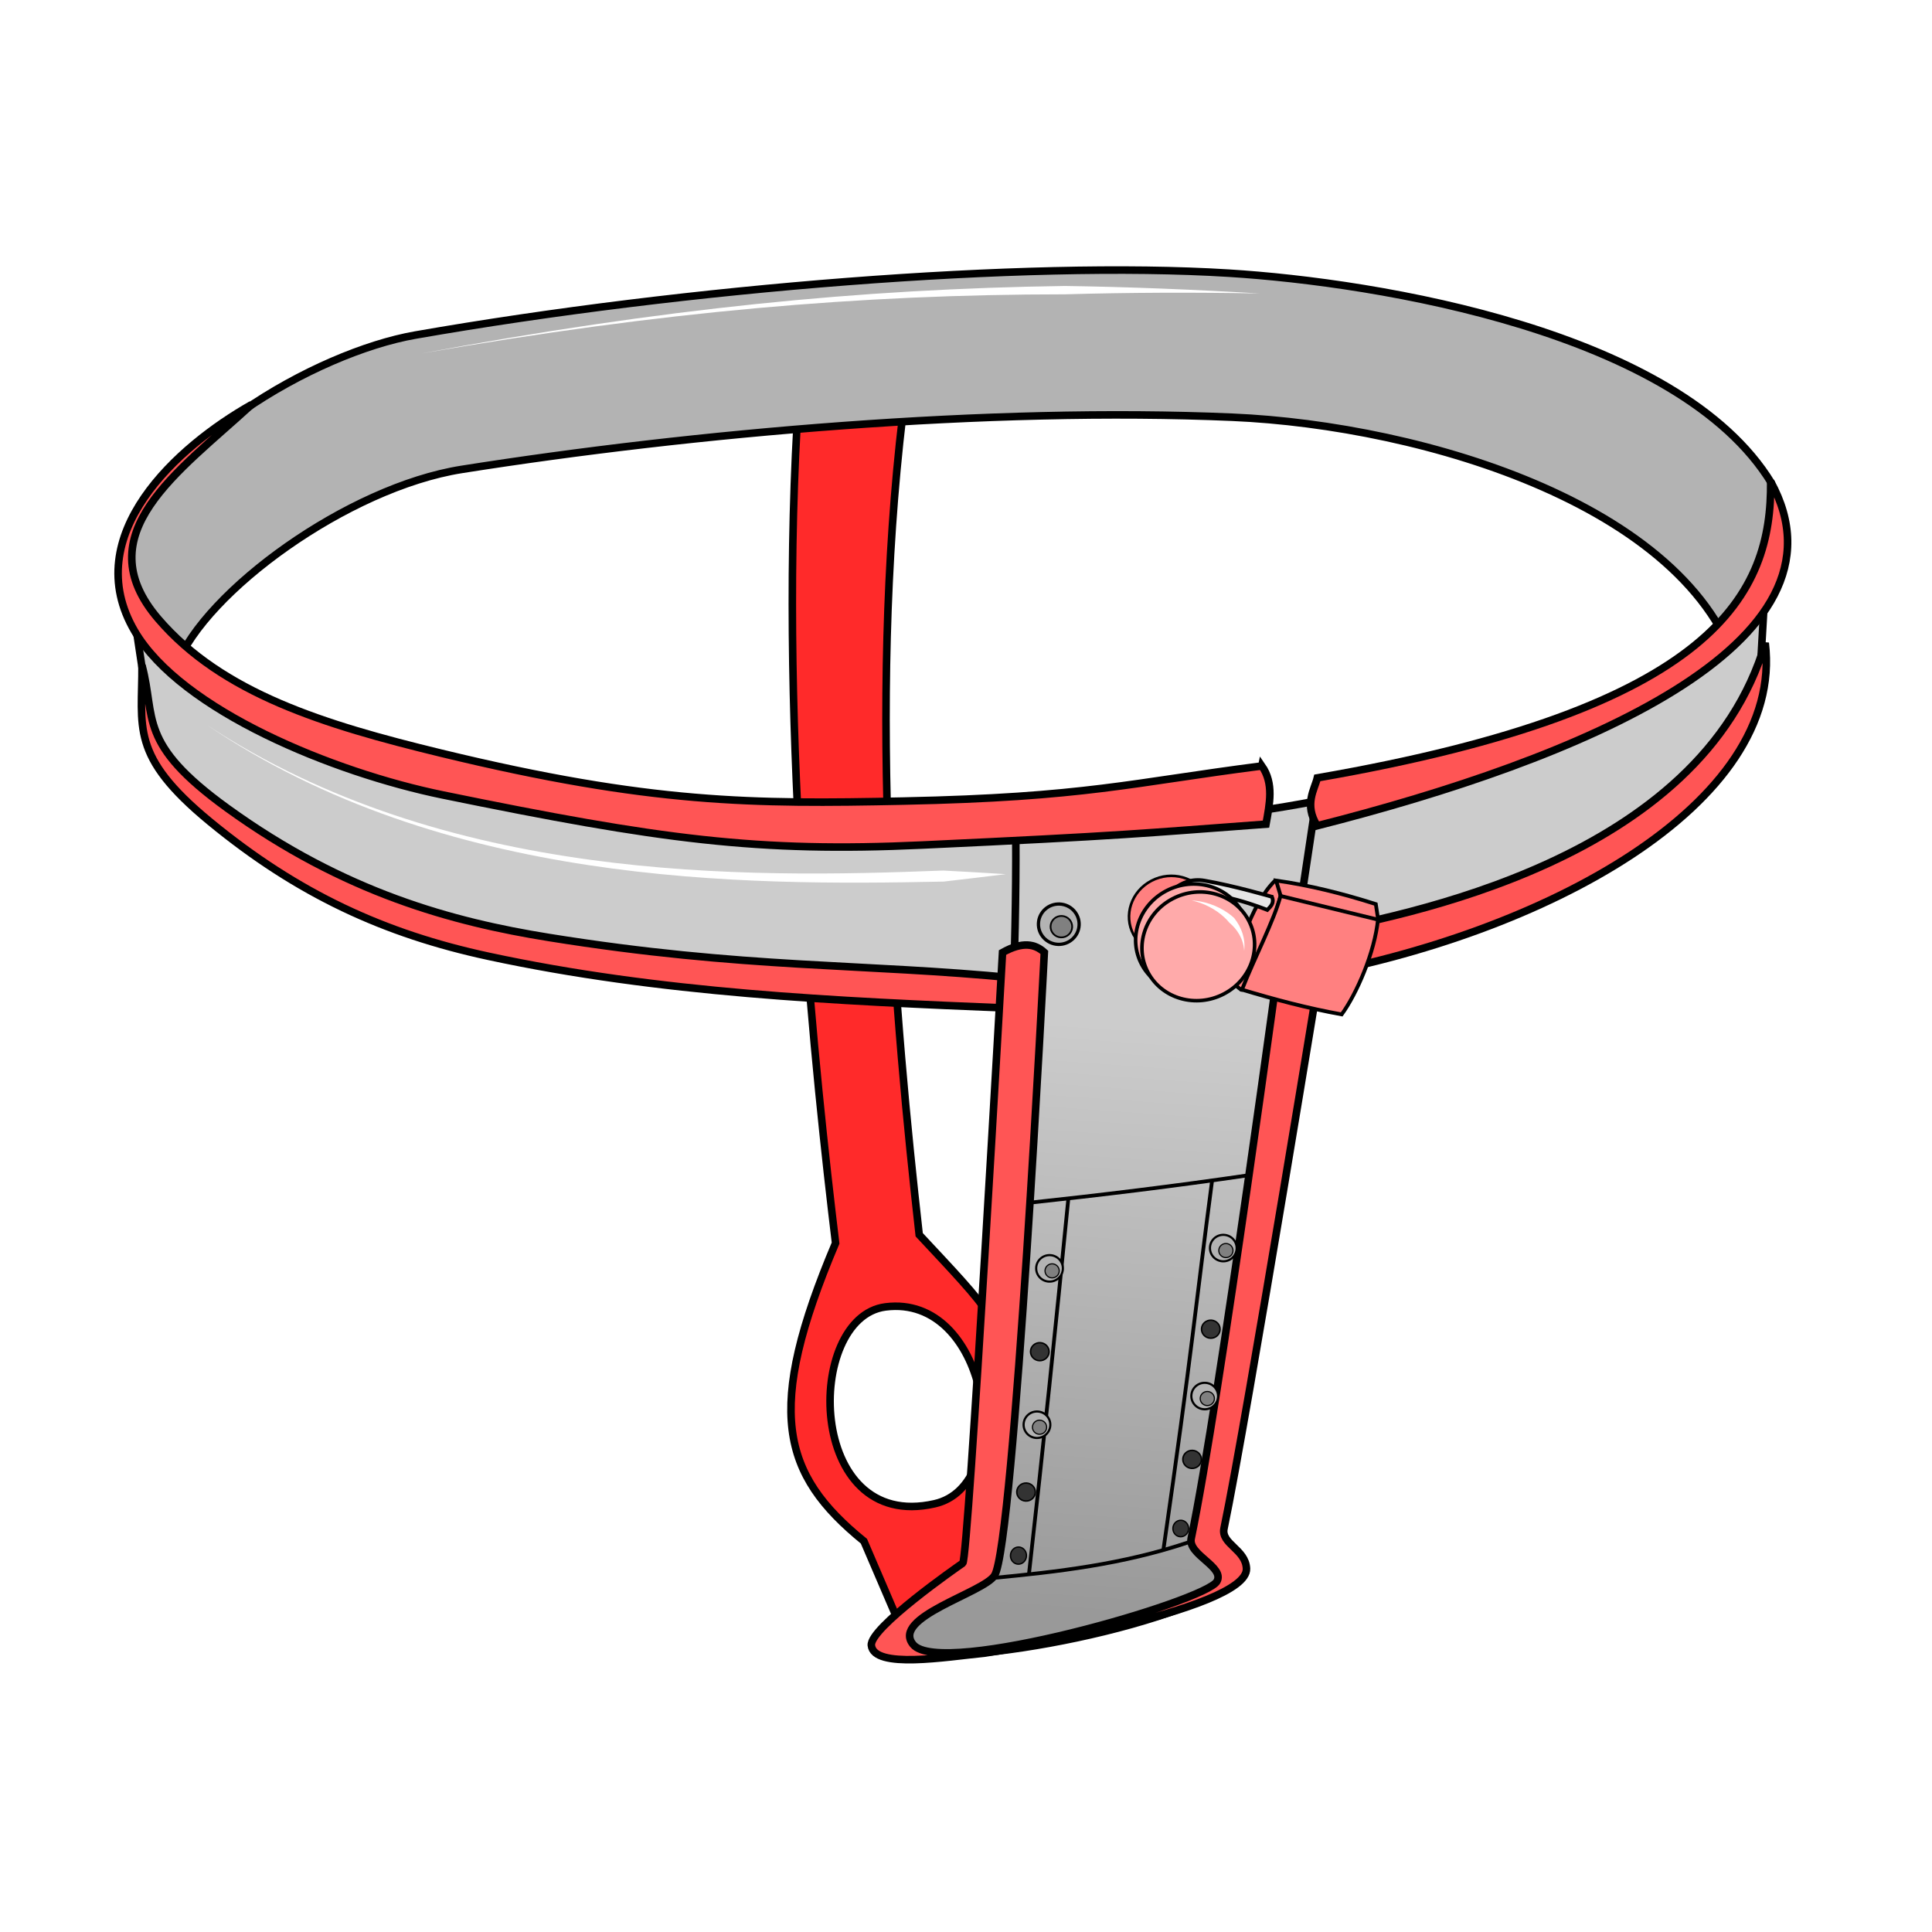 <?xml version="1.0" encoding="UTF-8" standalone="no"?>
<!-- Created with Inkscape (http://www.inkscape.org/) -->

<svg
   xmlns:dc="http://purl.org/dc/elements/1.1/"
   xmlns:cc="http://creativecommons.org/ns#"
   xmlns:rdf="http://www.w3.org/1999/02/22-rdf-syntax-ns#"
   xmlns:svg="http://www.w3.org/2000/svg"
   xmlns="http://www.w3.org/2000/svg"
   xmlns:xlink="http://www.w3.org/1999/xlink"
   xmlns:sodipodi="http://sodipodi.sourceforge.net/DTD/sodipodi-0.dtd"
   xmlns:inkscape="http://www.inkscape.org/namespaces/inkscape"
   viewBox="0 0 256 256"
   id="svg4166"
   version="1.1"
   inkscape:version="0.91 r13725"
   sodipodi:docname="groin_chastity_belt.svg">
  <style
     id="style3">
    svg { cursor: default; }
  </style>
  <defs
     id="defs4168">
    <linearGradient
       inkscape:collect="always"
       id="linearGradientGROIN_CHASTITY_BELT4566">
      <stop
         style="stop-color:#999999;stop-opacity:1"
         offset="0"
         id="stop4568" />
      <stop
         style="stop-color:#cccccc;stop-opacity:1"
         offset="1"
         id="stop4570" />
    </linearGradient>
    <inkscape:path-effect
       effect="powerstroke"
       id="path-effect4564"
       is_visible="true"
       offset_points="0.415,0.446"
       sort_points="true"
       interpolator_type="Linear"
       interpolator_beta="0.2"
       start_linecap_type="zerowidth"
       linejoin_type="round"
       miter_limit="4"
       end_linecap_type="zerowidth"
       cusp_linecap_type="round" />
    <inkscape:path-effect
       effect="powerstroke"
       id="path-effect4560"
       is_visible="true"
       offset_points="0.099,0.732"
       sort_points="true"
       interpolator_type="Linear"
       interpolator_beta="0.2"
       start_linecap_type="zerowidth"
       linejoin_type="round"
       miter_limit="4"
       end_linecap_type="zerowidth"
       cusp_linecap_type="round" />
    <inkscape:path-effect
       effect="powerstroke"
       id="path-effect4556"
       is_visible="true"
       offset_points="0.237,0.553"
       sort_points="true"
       interpolator_type="Linear"
       interpolator_beta="0.2"
       start_linecap_type="zerowidth"
       linejoin_type="round"
       miter_limit="4"
       end_linecap_type="zerowidth"
       cusp_linecap_type="round" />
    <inkscape:path-effect
       effect="powerstroke"
       id="path-effect4202"
       is_visible="true"
       offset_points="0,0.5"
       sort_points="true"
       interpolator_type="Linear"
       interpolator_beta="0.2"
       start_linecap_type="zerowidth"
       linejoin_type="round"
       miter_limit="4"
       end_linecap_type="zerowidth"
       cusp_linecap_type="round" />
    <linearGradient
       inkscape:collect="always"
       xlink:href="#linearGradientGROIN_CHASTITY_BELT4566"
       id="linearGradientGROIN_CHASTITY_BELT4572"
       x1="108.465"
       y1="1010.441"
       x2="106.445"
       y2="932.28"
       gradientUnits="userSpaceOnUse"
       gradientTransform="matrix(-0.999,-0.045,-0.045,0.999,298.187,5.677)" />
  </defs>
  <sodipodi:namedview
     id="base"
     pagecolor="#ffffff"
     bordercolor="#666666"
     borderopacity="1.0"
     inkscape:pageopacity="0.0"
     inkscape:pageshadow="2"
     inkscape:zoom="2.8"
     inkscape:cx="154.51399"
     inkscape:cy="118.10749"
     inkscape:document-units="px"
     inkscape:current-layer="layer1"
     showgrid="false"
     units="px"
     inkscape:window-width="2560"
     inkscape:window-height="1388"
     inkscape:window-x="-8"
     inkscape:window-y="-8"
     inkscape:window-maximized="1" />
  <g
     inkscape:label="Layer 1"
     inkscape:groupmode="layer"
     id="layer1"
     transform="translate(0,-796.362)"
     style="display:inline">
    <path
       inkscape:connector-curvature="0"
       style="fill:#ff2a2a;fill-rule:evenodd;stroke:#000000;stroke-width:1px;stroke-linecap:butt;stroke-linejoin:miter;stroke-opacity:1"
       d="m 119.614,851.37 c -4.647,39.01 -1.016,80.17 2.185,108.602 4.523,4.855 7.428,7.846 9.395,10.793 l 8.806,34.541 -16.038,6.782 -4.465,0.197 -5.025,-11.708 c -10.97,-8.907 -13.124,-17.35 -3.754,-39.497 -2.592,-21.522 -7.454,-66.455 -5.108,-108.377 0,0 13.291,-1.366 14.004,-1.333 z m -1.03,118.076 c -0.411,0.004 -0.832,0.034 -1.263,0.089 -10.745,1.393 -10.578,29.977 6.531,26.08 10.599,-2.414 7.472,-26.303 -5.268,-26.169 z"
       id="path4370" />
    <path
       style="fill:#b3b3b3;fill-rule:evenodd;stroke:#000000;stroke-width:1px;stroke-linecap:butt;stroke-linejoin:miter;stroke-opacity:1"
       d="m 230.72,886.694 c -5.458,-23.152 -42.156,-33.958 -67.414,-35.046 -32.258,-1.39 -71.431,2.06 -102.113,6.911 -15.128,2.392 -33.992,16.159 -37.82,25.996 -2.252,-4.634 -8.115,-8.151 -6.36,-14.714 3.091,-14.406 24.861,-26.779 38.014,-29.079 36,-6.295 80.767,-9.88 107.815,-8.203 19.755,1.225 59.682,7.757 71.884,27.816 1.544,11.925 -2.525,17.706 -4.006,26.319 z"
       id="path4368"
       inkscape:connector-curvature="0"
       sodipodi:nodetypes="cssccsscc" />
    <path
       style="fill:#cccccc;fill-rule:evenodd;stroke:#000000;stroke-width:1px;stroke-linecap:butt;stroke-linejoin:miter;stroke-opacity:1"
       d="m 136.021,907.526 -1.139,21.22 C 104.18,923.842 76.194,927.432 42.775,914.034 34.554,906.651 19.321,900.646 19.839,891.546 l -2.615,-17.279 c 4.594,12.988 25.116,17.71 39.6,25.565 z"
       id="path4372"
       inkscape:connector-curvature="0"
       sodipodi:nodetypes="ccccccc" />
    <path
       style="fill:#cccccc;fill-rule:evenodd;stroke:#000000;stroke-width:1px;stroke-linecap:butt;stroke-linejoin:miter;stroke-opacity:1"
       d="m 171.568,904.129 c -0.04,0.892 -0.214,20.547 -0.214,20.547 0,0 46,-17.135 46.762,-18.174 0.762,-1.038 14.912,-17.469 14.912,-17.469 l 0.84,-14.62 c -13.692,18.855 -40.776,20.767 -62.299,29.715 z"
       id="path4374"
       inkscape:connector-curvature="0"
       sodipodi:nodetypes="ccsccc" />
    <path
       style="fill:#ff5555;fill-rule:evenodd;stroke:#000000;stroke-width:1px;stroke-linecap:butt;stroke-linejoin:miter;stroke-opacity:1"
       d="m 173.348,920.118 c 0.106,1.614 -0.793,5.684 -0.793,5.684 31.911,-5.577 63.951,-22.799 61.347,-44.238 -8.482,28.866 -48.128,36.194 -60.554,38.553 z"
       id="path4362"
       inkscape:connector-curvature="0"
       sodipodi:nodetypes="cccc" />
    <path
       style="fill:#ff5555;fill-rule:evenodd;stroke:#000000;stroke-width:1px;stroke-linecap:butt;stroke-linejoin:miter;stroke-opacity:1"
       d="m 134.562,925.961 -0.628,3.994 c -23.295,-0.948 -46.573,-2.001 -69.224,-6.885 -13.733,-2.961 -25.23,-8.222 -36.91,-17.847 -10.647,-8.774 -8.938,-12.5 -8.985,-20.695 1.858,6.996 -0.645,10.284 11.299,18.923 15.519,11.224 29.904,15.085 42.597,17.127 26.032,4.188 41.621,3.396 61.849,5.383 z"
       id="path4366"
       inkscape:connector-curvature="0"
       sodipodi:nodetypes="ccsscssc" />
    <path
       style="fill:url(#linearGradientGROIN_CHASTITY_BELT4572);fill-opacity:1;fill-rule:evenodd;stroke:#000000;stroke-width:1px;stroke-linecap:butt;stroke-linejoin:miter;stroke-opacity:1"
       d="m 174.386,902.508 c -10.3,2.018 -24.752,3.449 -39.784,4.775 0.154,31.088 -3.201,64.995 -4.892,96.306 -12.918,8.645 -10.49,10.608 -10.49,10.608 -0.503,3.793 29.687,-0.056 43.233,-7.34 0.583,-1.995 -0.044,-4.715 -2.475,-8.513 z"
       id="path4376"
       inkscape:connector-curvature="0"
       sodipodi:nodetypes="ccccccc" />
    <path
       style="fill:#ff5555;fill-rule:evenodd;stroke:#000000;stroke-width:1px;stroke-linecap:butt;stroke-linejoin:miter;stroke-opacity:1"
       d="m 175.667,920.223 c -0.892,-0.04 -5.789,0.453 -5.789,0.453 0,0 -8.303,61.586 -12.04,79.537 -0.451,2.166 4.492,3.768 3.407,5.696 -1.479,2.629 -36.547,12.796 -40.241,8.369 -3.022,-3.622 9.343,-6.854 10.782,-9.165 2.592,-4.162 6.594,-82.557 6.594,-82.557 -1.222,-1.115 -2.86,-1.484 -5.542,0.02 0,0 -4.531,80.413 -5.269,80.916 -0.738,0.503 -12.363,8.592 -12.112,10.893 0.346,3.163 9.941,1.522 14.969,1.034 0.889,-0.086 34.961,-5.631 34.738,-11.21 -0.102,-2.556 -3.405,-3.271 -2.977,-5.319 3.068,-14.674 13.479,-78.668 13.479,-78.668 z"
       id="path4358"
       inkscape:connector-curvature="0"
       sodipodi:nodetypes="ccssssccsssssc" />
    <path
       style="fill:#ff8080;fill-rule:evenodd;stroke:#000000;stroke-width:0.5;stroke-linecap:butt;stroke-linejoin:miter;stroke-miterlimit:4;stroke-dasharray:none;stroke-opacity:1"
       d="m 163.342,926.342 c 0.183,0.284 0.271,0.574 1.139,1.176 0.774,0.417 4.042,-8.095 5.21,-12.466 -0.313,-0.572 0.808,-1.74 -0.79,-1.959 -3.232,3.251 -5.258,10.192 -5.559,13.25 z"
       id="path4397"
       inkscape:connector-curvature="0"
       sodipodi:nodetypes="ccccc" />
    <path
       style="fill:#ff8080;fill-rule:evenodd;stroke:#000000;stroke-width:0.5;stroke-linecap:butt;stroke-linejoin:miter;stroke-miterlimit:4;stroke-dasharray:none;stroke-opacity:1"
       d="m 182.599,918.124 c -0.434,4.458 -2.847,9.937 -4.818,12.652 -4.554,-0.824 -8.917,-1.992 -13.214,-3.279 1.657,-4.222 4.25,-9.157 5.122,-12.46 l -0.604,-2 c 4.47,0.631 8.865,1.74 13.217,3.123 z"
       id="path4393"
       inkscape:connector-curvature="0"
       sodipodi:nodetypes="ccccccc" />
    <path
       style="fill:#ff5555;fill-rule:evenodd;stroke:#000000;stroke-width:1px;stroke-linecap:butt;stroke-linejoin:miter;stroke-opacity:1"
       d="m 167.204,897.854 c 1.611,2.32 1.035,5.023 0.545,7.711 -16.501,1.22 -18.814,1.527 -45.529,2.767 -21.733,1.008 -34.712,-0.721 -63.515,-6.627 -14.53,-2.979 -34.676,-11.204 -40.847,-21.689 -7.504,-12.75 5.72,-24.533 15.481,-30.045 -9.73,8.944 -22.016,17.152 -12.367,28.399 8.456,9.856 21.922,14.013 37.449,17.782 27.824,6.752 41.418,6.759 61.251,6.355 24.108,-0.492 30.333,-2.45 47.533,-4.652 z"
       id="path4364"
       inkscape:connector-curvature="0"
       sodipodi:nodetypes="ccssscsssc" />
    <path
       style="fill:#ff5555;fill-rule:evenodd;stroke:#000000;stroke-width:1px;stroke-linecap:butt;stroke-linejoin:miter;stroke-opacity:1"
       d="m 174.551,899.437 c -0.362,1.532 -1.792,3.513 -0.019,6.345 34.428,-8.724 71.973,-24.003 60.091,-45.613 0.144,14.762 -6.98,30.065 -60.072,39.268 z"
       id="path4360"
       inkscape:connector-curvature="0"
       sodipodi:nodetypes="cccc" />
    <ellipse
       style="fill:#ff8080;fill-opacity:1;stroke:#000000;stroke-width:0.345;stroke-miterlimit:4;stroke-dasharray:none;stroke-dashoffset:0"
       id="ellipse4389"
       cx="297.594"
       cy="885.224"
       rx="5.472"
       ry="5.222"
       transform="matrix(-0.886,0.463,0.473,0.881,0,0)" />
    <path
       style="fill:none;fill-rule:evenodd;stroke:#000000;stroke-width:0.5;stroke-linecap:butt;stroke-linejoin:miter;stroke-miterlimit:4;stroke-dasharray:none;stroke-opacity:1"
       d="m 165.701,952.05 c -10.1,1.481 -19.88,2.67 -29.484,3.698"
       id="path4381"
       inkscape:connector-curvature="0"
       sodipodi:nodetypes="cc" />
    <ellipse
       style="fill:#b3b3b3;fill-opacity:1;stroke:#000000;stroke-width:0.436;stroke-miterlimit:4;stroke-dasharray:none;stroke-dashoffset:0"
       id="path4383"
       cx="-181.497"
       cy="911.567"
       rx="2.697"
       ry="2.674"
       transform="matrix(-0.999,-0.045,-0.045,0.999,0,0)" />
    <path
       style="fill:#e6e6e6;fill-rule:evenodd;stroke:#000000;stroke-width:0.5;stroke-linecap:butt;stroke-linejoin:miter;stroke-miterlimit:4;stroke-dasharray:none;stroke-opacity:1"
       d="m 168.538,915.193 c 0.348,0.832 -0.165,1.273 -0.616,1.742 0,0 -7.28,-2.978 -10.38,-1.765 -3.101,1.214 -3.859,7.062 -3.859,7.062 l 10.506,2.466 -0.47,1.306 -11.776,-2.334 c -1.295,-0.157 1.154,-11.735 7.653,-10.619 3.96,0.68 8.941,2.142 8.941,2.142 z"
       id="path4399"
       inkscape:connector-curvature="0"
       sodipodi:nodetypes="ccsccccsc" />
    <ellipse
       transform="matrix(-0.886,0.463,0.473,0.881,0,0)"
       ry="7.163"
       rx="7.506"
       cy="889.258"
       cx="296.477"
       id="ellipse4387"
       style="fill:#ffaaaa;fill-opacity:1;stroke:#000000;stroke-width:0.473;stroke-miterlimit:4;stroke-dasharray:none;stroke-dashoffset:0" />
    <ellipse
       style="fill:#ffaaaa;fill-opacity:1;stroke:#000000;stroke-width:0.473;stroke-miterlimit:4;stroke-dasharray:none;stroke-dashoffset:0"
       id="path4385"
       cx="296.235"
       cy="890.575"
       rx="7.506"
       ry="7.163"
       transform="matrix(-0.886,0.463,0.473,0.881,0,0)" />
    <ellipse
       ry="1.421"
       rx="1.434"
       cy="911.88"
       cx="-181.854"
       id="ellipse4391"
       style="fill:#808080;fill-opacity:1;stroke:#000000;stroke-width:0.232;stroke-miterlimit:4;stroke-dasharray:none;stroke-dashoffset:0"
       transform="matrix(-0.999,-0.045,-0.045,0.999,0,0)" />
    <path
       style="fill:none;fill-rule:evenodd;stroke:#000000;stroke-width:0.5;stroke-linecap:butt;stroke-linejoin:miter;stroke-miterlimit:4;stroke-dasharray:none;stroke-opacity:1"
       d="m 182.55,918.211 -12.863,-3.129"
       id="path4395"
       inkscape:connector-curvature="0"
       sodipodi:nodetypes="cc" />
    <path
       style="fill:none;fill-rule:evenodd;stroke:#000000;stroke-width:0.5;stroke-linecap:butt;stroke-linejoin:miter;stroke-miterlimit:4;stroke-dasharray:none;stroke-opacity:1"
       d="m 160.608,952.79 c -2.132,16.17 -2.646,22.543 -6.462,48.999"
       id="path4442"
       inkscape:connector-curvature="0"
       sodipodi:nodetypes="cc" />
    <path
       style="fill:none;fill-rule:evenodd;stroke:#000000;stroke-width:0.5;stroke-linecap:butt;stroke-linejoin:miter;stroke-miterlimit:4;stroke-dasharray:none;stroke-opacity:1"
       d="m 141.546,955.324 c -1.623,16.491 -3.327,32.979 -5.187,49.459"
       id="path4444"
       inkscape:connector-curvature="0"
       sodipodi:nodetypes="cc" />
    <path
       style="fill:none;fill-rule:evenodd;stroke:#000000;stroke-width:0.5;stroke-linecap:butt;stroke-linejoin:miter;stroke-miterlimit:4;stroke-dasharray:none;stroke-opacity:1"
       d="m 131.502,1005.458 c 8.617,-0.818 17.242,-1.803 25.954,-4.725"
       id="path4446"
       inkscape:connector-curvature="0"
       sodipodi:nodetypes="cc" />
    <ellipse
       style="display:inline;fill:#b3b3b3;fill-opacity:1;stroke:#000000;stroke-width:0.286;stroke-miterlimit:4;stroke-dasharray:none;stroke-dashoffset:0"
       id="path4383-5"
       cx="-182.324"
       cy="957.18"
       rx="1.77"
       ry="1.754"
       transform="matrix(-0.999,-0.045,-0.045,0.999,0,0)" />
    <ellipse
       ry="0.932"
       rx="0.941"
       cy="957.493"
       cx="-182.681"
       id="ellipse4391-9"
       style="display:inline;fill:#808080;fill-opacity:1;stroke:#000000;stroke-width:0.152;stroke-miterlimit:4;stroke-dasharray:none;stroke-dashoffset:0"
       transform="matrix(-0.999,-0.045,-0.045,0.999,0,0)" />
    <ellipse
       style="display:inline;fill:#b3b3b3;fill-opacity:1;stroke:#000000;stroke-width:0.286;stroke-miterlimit:4;stroke-dasharray:none;stroke-dashoffset:0"
       id="path4383-5-0"
       cx="-181.592"
       cy="977.953"
       rx="1.77"
       ry="1.754"
       transform="matrix(-0.999,-0.045,-0.045,0.999,0,0)" />
    <ellipse
       ry="0.932"
       rx="0.941"
       cy="978.266"
       cx="-181.95"
       id="ellipse4391-9-9"
       style="display:inline;fill:#808080;fill-opacity:1;stroke:#000000;stroke-width:0.152;stroke-miterlimit:4;stroke-dasharray:none;stroke-dashoffset:0"
       transform="matrix(-0.999,-0.045,-0.045,0.999,0,0)" />
    <ellipse
       style="display:inline;fill:#b3b3b3;fill-opacity:1;stroke:#000000;stroke-width:0.286;stroke-miterlimit:4;stroke-dasharray:none;stroke-dashoffset:0"
       id="path4383-5-3"
       cx="-205.205"
       cy="953.457"
       rx="1.77"
       ry="1.754"
       transform="matrix(-0.999,-0.045,-0.045,0.999,0,0)" />
    <ellipse
       ry="0.932"
       rx="0.941"
       cy="953.77"
       cx="-205.562"
       id="ellipse4391-9-7"
       style="display:inline;fill:#808080;fill-opacity:1;stroke:#000000;stroke-width:0.152;stroke-miterlimit:4;stroke-dasharray:none;stroke-dashoffset:0"
       transform="matrix(-0.999,-0.045,-0.045,0.999,0,0)" />
    <ellipse
       style="display:inline;fill:#b3b3b3;fill-opacity:1;stroke:#000000;stroke-width:0.286;stroke-miterlimit:4;stroke-dasharray:none;stroke-dashoffset:0"
       id="path4383-5-6"
       cx="-203.626"
       cy="973.155"
       rx="1.77"
       ry="1.754"
       transform="matrix(-0.999,-0.045,-0.045,0.999,0,0)" />
    <ellipse
       ry="0.932"
       rx="0.941"
       cy="973.468"
       cx="-203.984"
       id="ellipse4391-9-2"
       style="display:inline;fill:#808080;fill-opacity:1;stroke:#000000;stroke-width:0.152;stroke-miterlimit:4;stroke-dasharray:none;stroke-dashoffset:0"
       transform="matrix(-0.999,-0.045,-0.045,0.999,0,0)" />
    <ellipse
       style="display:inline;fill:#333333;fill-opacity:1;stroke:#000000;stroke-width:0.197;stroke-miterlimit:4;stroke-dasharray:none;stroke-dashoffset:0"
       id="path4383-5-3-5"
       cx="-204.032"
       cy="964.27"
       rx="1.228"
       ry="1.193"
       transform="matrix(-0.999,-0.045,-0.045,0.999,0,0)" />
    <ellipse
       style="display:inline;fill:#333333;fill-opacity:1;stroke:#000000;stroke-width:0.197;stroke-miterlimit:4;stroke-dasharray:none;stroke-dashoffset:0"
       id="path4383-5-3-5-6"
       cx="-181.532"
       cy="968.266"
       rx="1.228"
       ry="1.193"
       transform="matrix(-0.999,-0.045,-0.045,0.999,0,0)" />
    <ellipse
       style="display:inline;fill:#333333;fill-opacity:1;stroke:#000000;stroke-width:0.197;stroke-miterlimit:4;stroke-dasharray:none;stroke-dashoffset:0"
       id="path4383-5-3-5-1"
       cx="-202.335"
       cy="981.614"
       rx="1.228"
       ry="1.193"
       transform="matrix(-0.999,-0.045,-0.045,0.999,0,0)" />
    <ellipse
       style="display:inline;fill:#333333;fill-opacity:1;stroke:#000000;stroke-width:0.197;stroke-miterlimit:4;stroke-dasharray:none;stroke-dashoffset:0"
       id="path4383-5-3-5-63"
       cx="-180.549"
       cy="986.926"
       rx="1.228"
       ry="1.193"
       transform="matrix(-0.999,-0.045,-0.045,0.999,0,0)" />
    <ellipse
       style="display:inline;fill:#333333;fill-opacity:1;stroke:#000000;stroke-width:0.178;stroke-miterlimit:4;stroke-dasharray:none;stroke-dashoffset:0"
       id="path4383-5-3-5-62"
       cx="-179.924"
       cy="995.386"
       rx="1.059"
       ry="1.135"
       transform="matrix(-0.999,-0.045,-0.045,0.999,0,0)" />
    <ellipse
       style="display:inline;fill:#333333;fill-opacity:1;stroke:#000000;stroke-width:0.173;stroke-miterlimit:4;stroke-dasharray:none;stroke-dashoffset:0"
       id="path4383-5-3-5-69"
       cx="-201.241"
       cy="990.832"
       rx="1.039"
       ry="1.093"
       transform="matrix(-0.999,-0.045,-0.045,0.999,0,0)" />
    <path
       style="fill:#ffffff;fill-rule:evenodd;stroke:none;stroke-width:1px;stroke-linecap:butt;stroke-linejoin:miter;stroke-opacity:1"
       d="m 166.869,835.246 c -8.79,-0.526 -17.305,-0.867 -25.74,-0.991 -27.225,0.379 -53.479,3.015 -85.258,8.938 31.847,-5.56 58.104,-7.822 85.266,-7.831 8.414,-0.244 16.927,-0.273 25.732,-0.115 z"
       id="path4554"
       inkscape:path-effect="#path-effect4556"
       inkscape:original-d="m 166.86858,835.24568 c -37.1945,-1.44528 -69.329635,0.42666 -110.99789,7.94649"
       inkscape:connector-curvature="0"
       sodipodi:nodetypes="cc" />
    <path
       style="fill:#ffffff;fill-rule:evenodd;stroke:none;stroke-width:1px;stroke-linecap:butt;stroke-linejoin:miter;stroke-opacity:1"
       d="m 133.271,912.192 c -2.59,-0.171 -5.364,-0.322 -8.284,-0.479 -26.594,1.039 -65.973,1.563 -97.655,-19.349 31.499,21.377 70.954,21.367 97.699,20.812 2.912,-0.331 5.662,-0.668 8.241,-0.985 z"
       id="path4558"
       inkscape:path-effect="#path-effect4560"
       inkscape:original-d="m 133.27077,912.19215 c -26.22062,0.73631 -70.895713,3.62816 -105.939422,-19.82733"
       inkscape:connector-curvature="0"
       sodipodi:nodetypes="cc" />
    <path
       style="fill:#ffffff;fill-rule:evenodd;stroke:none;stroke-width:1px;stroke-linecap:butt;stroke-linejoin:miter;stroke-opacity:1"
       d="m 164.861,922.343 c 0.19,-1.619 -0.347,-3.099 -1.332,-4.347 -0.237,-0.217 -0.487,-0.418 -0.746,-0.604 -1.515,-1.086 -3.371,-1.663 -4.877,-1.712 1.48,0.302 3.155,1.113 4.393,2.3 0.21,0.201 0.406,0.412 0.586,0.632 1.05,0.887 1.869,2.123 1.976,3.731 z"
       id="path4562"
       inkscape:path-effect="#path-effect4564"
       inkscape:original-d="m 164.86113,922.3426 c 0.098,-3.8857 -3.96621,-6.31197 -6.95501,-6.66272"
       inkscape:connector-curvature="0"
       sodipodi:nodetypes="cc"
       inkscape:transform-center-x="-3.4157476"
       inkscape:transform-center-y="-4.0442642" />
  </g>
</svg>

